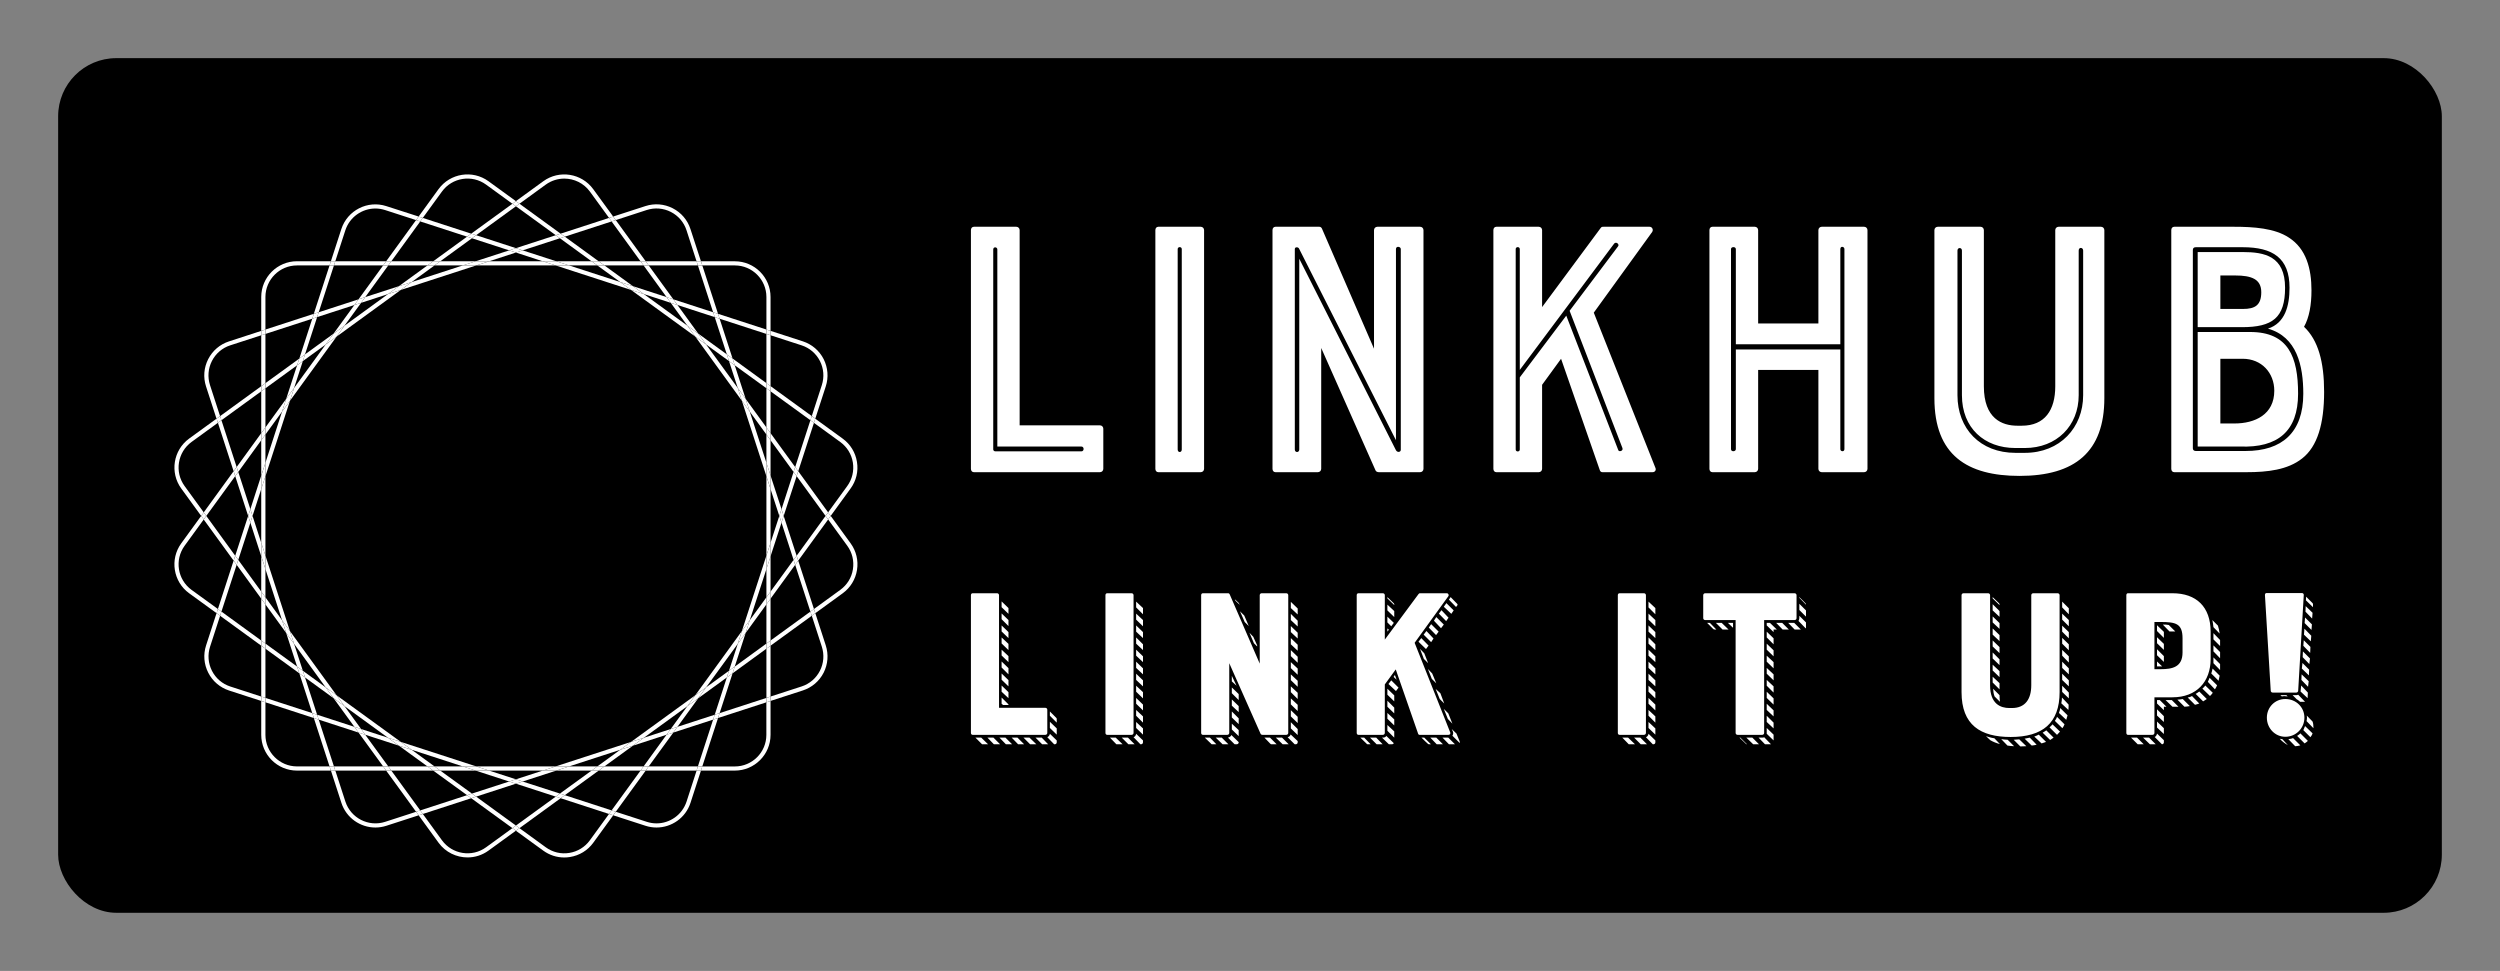 
        <svg xmlns="http://www.w3.org/2000/svg" xmlns:xlink="http://www.w3.org/1999/xlink" version="1.1" width="3146.341" height="1221.951" viewBox="0 0 3146.341 1221.951">
			
			<rect x="0" y="0" width="3146.341" height="1221.951" fill="#808080" stroke="none"/>
			
			<g transform="scale(7.317) translate(10, 10)">
				<defs id="SvgjsDefs1876"/><g id="SvgjsG1877" featureKey="rootContainer" transform="matrix(1,0,0,1,0,0)" fill="#000"><rect width="410" height="147" rx="10"/></g><g id="SvgjsG1878" featureKey="symbolFeature-0" transform="matrix(0.089,0,0,0.089,19.999,19.999)" fill="#ffffff"><g xmlns="http://www.w3.org/2000/svg"><polygon points="1152.1,608.1 1152.1,711.9 1144.1,736.7 1144.1,583.3  "/><polygon points="1152.1,419.2 1152.1,500.1 1144.1,489 1144.1,413.3  "/><polygon points="1152.1,513.8 1152.1,582 1144.1,557.3 1144.1,502.7  "/><path d="M302.4,1152.2h-65.5c-38.1,0-69.1-31-69.1-69.1v-65.5l8.1,2.6v62.9c0,33.6,27.4,61,61,61h62.9L302.4,1152.2z"/><polygon points="1011.7,1144.1 1009.1,1152.2 910.8,1152.2 916.6,1144.1  "/><polygon points="175.9,762.7 175.9,817.3 167.8,806.2 167.8,737.9  "/><polygon points="175.9,831 175.9,906.7 167.8,900.8 167.8,819.9  "/><polygon points="736.7,1144.1 711.9,1152.2 608.1,1152.2 583.4,1144.1  "/><path d="M1152.1,1017.6v65.5c0,38.1-31,69.1-69.1,69.1h-65.5l2.6-8h62.9c33.7,0,61-27.4,61-61v-62.9L1152.1,1017.6z"/><polygon points="500.1,1152.2 419.2,1152.2 413.3,1144.1 489,1144.1  "/><polygon points="1152.1,738 1152.1,806.2 1144.1,817.3 1144.1,762.7  "/><polygon points="736.7,175.9 583.3,175.9 608.1,167.9 711.9,167.9  "/><polygon points="1152.1,310.9 1152.1,409.2 1144.1,403.4 1144.1,308.3  "/><polygon points="1011.7,175.9 916.6,175.9 910.8,167.9 1009.1,167.9  "/><polygon points="906.7,1144.1 900.8,1152.2 819.9,1152.2 831,1144.1  "/><polygon points="175.9,583.4 175.9,736.7 167.8,711.9 167.8,608.1  "/><polygon points="1152.1,819.9 1152.1,900.8 1144.1,906.7 1144.1,831  "/><polygon points="175.9,413.4 175.9,489 167.8,500.1 167.8,419.2  "/><polygon points="175.9,502.7 175.9,557.3 167.8,582.1 167.8,513.8  "/><polygon points="817.3,1144.1 806.2,1152.2 737.9,1152.2 762.7,1144.1  "/><polygon points="409.2,1152.2 310.9,1152.2 308.3,1144.1 403.4,1144.1  "/><polygon points="175.9,916.6 175.9,1011.7 167.8,1009.1 167.8,910.8  "/><polygon points="582.1,1152.2 513.8,1152.2 502.7,1144.1 557.3,1144.1  "/><polygon points="1152.1,910.8 1152.1,1009.1 1144.1,1011.7 1144.1,916.6  "/><path d="M1152.1,236.9v65.5l-8-2.6v-62.9c0-33.6-27.4-61-61-61h-62.9l-2.6-8h65.5C1121.2,167.9,1152.1,198.9,1152.1,236.9z"/><polygon points="582,167.9 557.3,175.9 502.7,175.9 513.8,167.9  "/><path d="M302.4,167.9l-2.6,8h-62.9c-33.7,0-61,27.4-61,61v62.9l-8.1,2.6v-65.5c0-38.1,31-69.1,69.1-69.1H302.4z"/><polygon points="500.1,167.9 489,175.9 413.3,175.9 419.2,167.9  "/><polygon points="409.2,167.9 403.4,175.9 308.3,175.9 310.9,167.9  "/><polygon points="906.7,175.9 831,175.9 819.9,167.9 900.8,167.9  "/><polygon points="817.3,175.9 762.7,175.9 738,167.9 806.2,167.9  "/><polygon points="175.9,308.3 175.9,403.4 167.8,409.3 167.8,310.9  "/><polygon points="146.8,647 142.5,660 117.5,583.1 123.4,575  "/><polygon points="275.8,1044.2 266.4,1041.1 241.4,964.2 252.4,972.2  "/><polygon points="745,123.4 673,146.8 660,142.5 737,117.5  "/><polygon points="660,1177.5 583.1,1202.5 575,1196.6 647,1173.3  "/><polygon points="355.8,241.4 347.8,252.4 275.8,275.8 278.9,266.4  "/><polygon points="223.3,882.6 208,861.5 175.9,762.7 175.9,736.7  "/><polygon points="882.5,1096.7 861.5,1112 762.7,1144.1 736.7,1144.1  "/><polygon points="1078.7,355.8 1067.6,347.8 1044.2,275.8 1053.7,278.9  "/><polygon points="1104,433.8 1088.7,412.7 1071.8,360.8 1082.9,368.9  "/><polygon points="583.3,175.9 437.5,223.3 458.6,208 557.3,175.9  "/><polygon points="660,151 608.1,167.9 582,167.9 647,146.8  "/><polygon points="1144.1,557.3 1144.1,583.3 1096.7,437.5 1112,458.6  "/><polygon points="1173.3,647 1169,660 1152.1,608.1 1152.1,582  "/><polygon points="737.9,1152.2 673,1173.3 660,1169 711.9,1152.2  "/><polygon points="959.2,1071.8 951.1,1082.9 886.2,1104 907.3,1088.7  "/><polygon points="433.8,216 412.7,231.3 360.8,248.2 368.8,237.1  "/><polygon points="167.8,711.9 167.8,737.9 146.8,673 151,660  "/><polygon points="248.2,959.2 237.1,951.1 216,886.2 231.3,907.3  "/><polygon points="1050.6,269.4 1041.1,266.4 1011.7,175.9 1020.2,175.9  "/><polygon points="1144.1,1011.7 1144.1,1020.2 1050.6,1050.6 1053.7,1041.1  "/><polygon points="1236,840 1229.1,844.9 1199.7,754.5 1205.6,746.4  "/><path d="M1017.6,167.9h-8.5L989.7,108c-5-15.5-15.8-28.1-30.3-35.5s-31.1-8.7-46.6-3.7L853,88.3l-5-6.9l62.3-20.2   c17.5-5.7,36.3-4.2,52.7,4.2c16.4,8.4,28.6,22.6,34.3,40.2L1017.6,167.9z"/><polygon points="573.6,1205.6 480.1,1236 475.1,1229.1 565.6,1199.7  "/><polygon points="844.9,90.9 754.5,120.3 746.4,114.5 839.9,84.1  "/><polygon points="269.4,269.4 266.4,278.9 175.9,308.3 175.9,299.8  "/><polygon points="308.3,1144.1 299.8,1144.1 269.4,1050.6 278.9,1053.7  "/><polygon points="1202.5,737 1196.6,745 1173.3,673 1177.5,660  "/><polygon points="120.3,565.5 114.4,573.6 84.1,480.1 90.9,475.1  "/><path d="M167.8,302.4v8.5L108,330.3c-15.5,5-28.1,15.8-35.5,30.3c-7.4,14.5-8.7,31.1-3.7,46.6l19.4,59.8l-6.9,5l-20.2-62.3   c-5.7-17.5-4.2-36.3,4.2-52.7c8.4-16.4,22.6-28.6,40.2-34.3L167.8,302.4z"/><path d="M1254.7,963c-8.4,16.4-22.7,28.6-40.2,34.3l-62.3,20.2v-8.5l59.8-19.4c15.5-5,28.1-15.8,35.5-30.3   c7.4-14.5,8.7-31.1,3.7-46.6l-19.4-59.8l6.8-5l20.2,62.3C1264.5,927.9,1263,946.6,1254.7,963z"/><polygon points="1044.2,1044.2 1041.1,1053.7 964.2,1078.7 972.2,1067.6  "/><path d="M472,1238.6l-62.3,20.2c-7.1,2.3-14.2,3.4-21.3,3.4c-29.1,0-56.3-18.6-65.7-47.7l-20.2-62.3h8.5l19.4,59.8   c10.4,32,44.9,49.6,76.9,39.2l59.8-19.4L472,1238.6z"/><polygon points="1144.1,1011.7 1144.1,1020.2 1152.2,1017.6 1152.2,1009.1  "/><polygon points="167.9,711.9 167.9,737.9 175.9,762.7 175.9,736.7  "/><polygon points="608.1,167.9 582,167.9 557.3,175.9 583.3,175.9  "/><polygon points="711.9,1152.2 737.9,1152.2 762.7,1144.1 736.7,1144.1  "/><polygon points="1011.7,175.9 1020.2,175.9 1017.6,167.9 1009.1,167.9  "/><polygon points="175.9,308.3 175.9,299.8 167.9,302.4 167.9,310.9  "/><polygon points="308.3,1144.1 299.8,1144.1 302.4,1152.2 310.9,1152.2  "/><polygon points="1152.2,608.1 1152.2,582 1144.1,557.3 1144.1,583.3  "/><path d="M848,81.5l-8,2.6l-37-50.9C791,16.8,772.4,8.1,753.5,8.1c-12.4,0-25,3.8-35.8,11.6l-50.9,37l-6.9-5l53-38.5   c30.8-22.4,74.1-15.5,96.5,15.3L848,81.5z"/><polygon points="307.6,307.7 292.3,328.8 248.2,360.8 252.4,347.8  "/><polygon points="502.7,175.9 458.6,208 433.8,216 489,175.9  "/><polygon points="910.8,167.9 900.8,167.9 844.9,90.9 853,88.3  "/><polygon points="575,123.4 513.8,167.9 500.1,167.9 565.6,120.3  "/><polygon points="886.2,1104 831,1144.1 817.3,1144.1 861.5,1112  "/><polygon points="1071.8,959.2 1067.6,972.2 1012.3,1012.4 1027.6,991.3  "/><polygon points="660,61.6 583.1,117.5 573.6,114.5 653.2,56.7  "/><path d="M19.7,602.3l37,50.9l-5,6.8l-38.5-53c-22.4-30.8-15.5-74.1,15.3-96.5l53-38.5l2.6,8l-50.9,37C6,536.8-0.1,575.1,19.7,602.3   z"/><polygon points="1144.1,489 1144.1,502.7 1112,458.6 1104,433.8  "/><polygon points="1006.6,1006.6 991.3,1027.7 907.3,1088.7 882.5,1096.7  "/><polygon points="1263.4,653.2 1258.4,660 1202.5,583.1 1205.6,573.6  "/><polygon points="964.2,241.4 951.1,237.1 906.7,175.9 916.6,175.9  "/><polygon points="1199.7,565.6 1196.6,575 1152.1,513.8 1152.1,500.1  "/><polygon points="1096.7,437.5 1006.6,313.4 1027.6,328.7 1088.7,412.7  "/><path d="M660,1268.3l-53,38.5c-12.2,8.9-26.4,13.2-40.5,13.2c-21.4,0-42.5-9.9-56-28.4l-38.5-53l8.1-2.6l37,50.9   c19.8,27.2,58,33.3,85.2,13.5l50.9-37L660,1268.3z"/><polygon points="1012.3,307.6 991.3,292.3 959.2,248.2 972.2,252.4  "/><polygon points="819.9,1152.2 754.5,1199.7 745,1196.6 806.2,1152.2  "/><path d="M1319.2,764.4c-2.9,18.2-12.7,34.2-27.6,45.1l-53,38.5l-2.6-8.1l50.9-37c13.2-9.6,21.9-23.7,24.4-39.8   c2.5-16.1-1.3-32.2-10.9-45.4l-37-50.9l5-6.8l38.5,53C1317.7,727.9,1322.1,746.2,1319.2,764.4z"/><polygon points="437.5,223.3 313.4,313.5 328.7,292.4 412.7,231.3  "/><polygon points="1144.1,906.7 1144.1,916.6 1078.7,964.2 1082.9,951.2  "/><polygon points="413.3,1144.1 403.4,1144.1 355.8,1078.7 368.8,1082.9  "/><polygon points="167.8,806.2 167.8,819.9 120.3,754.5 123.4,745  "/><polygon points="746.4,1205.6 666.9,1263.4 660,1258.4 737,1202.5  "/><polygon points="216,886.2 175.9,831 175.9,817.3 208,861.5  "/><polygon points="1231.7,853 1152.1,910.8 1152.1,900.8 1229.1,844.9  "/><polygon points="241.4,355.9 237.1,368.9 175.9,413.4 175.9,403.4  "/><polygon points="117.5,737 114.4,746.4 56.6,666.9 61.6,660  "/><polygon points="313.4,1006.6 292.3,991.3 231.3,907.3 223.3,882.6  "/><polygon points="360.8,1071.8 347.8,1067.6 307.6,1012.3 328.7,1027.6  "/><polygon points="167.8,409.3 167.8,419.2 90.9,475.1 88.3,467.1  "/><polygon points="475.1,1229.1 467,1231.7 409.2,1152.2 419.2,1152.2  "/><polygon points="1144.1,502.7 1152.2,513.8 1152.2,500.1 1144.1,489  "/><polygon points="403.4,1144.1 409.2,1152.2 419.2,1152.2 413.3,1144.1  "/><polygon points="175.9,817.3 167.9,806.2 167.9,819.9 175.9,831  "/><polygon points="502.7,175.9 513.8,167.9 500.1,167.9 489,175.9  "/><polygon points="175.9,403.4 167.9,409.3 167.9,419.2 175.9,413.4  "/><polygon points="817.3,1144.1 806.2,1152.2 819.9,1152.2 831,1144.1  "/><polygon points="1144.1,916.6 1152.2,910.8 1152.2,900.8 1144.1,906.7  "/><polygon points="916.6,175.9 910.8,167.9 900.8,167.9 906.7,175.9  "/><polygon points="1229.1,844.9 1231.7,853 1238.6,848 1236,840  "/><polygon points="844.9,90.9 853,88.3 848,81.5 839.9,84.1  "/><polygon points="475.1,1229.1 467,1231.7 472,1238.6 480.1,1236  "/><polygon points="208,861.5 216,886.3 231.3,907.3 223.3,882.6  "/><polygon points="90.9,475.1 88.3,467.1 81.5,472 84.1,480.1  "/><polygon points="861.5,1112 886.2,1104 907.3,1088.7 882.5,1096.7  "/><polygon points="458.6,208 433.8,216 412.7,231.3 437.5,223.3  "/><polygon points="1112,458.6 1104,433.8 1088.7,412.8 1096.7,437.5  "/><polygon points="167.8,900.8 167.8,910.8 88.3,853 90.9,844.9  "/><polygon points="437.5,1096.7 412.7,1088.7 328.7,1027.6 313.4,1006.6  "/><polygon points="216,433.8 208,458.5 175.9,502.7 175.9,489  "/><polygon points="1006.6,313.4 882.5,223.3 907.3,231.3 991.3,292.3  "/><polygon points="1263.4,666.9 1205.6,746.4 1202.5,737 1258.4,660  "/><polygon points="117.5,583.1 61.6,660 56.6,653.2 114.4,573.6  "/><path d="M1306.8,607l-38.5,53l-5-6.8l37-50.9c9.6-13.2,13.4-29.3,10.9-45.4c-2.6-16.1-11.2-30.2-24.4-39.8l-50.9-37l2.6-8l53,38.5   c14.9,10.8,24.7,26.8,27.6,45.1C1322.1,573.8,1317.7,592.1,1306.8,607z"/><polygon points="502.7,1144.1 489,1144.1 433.8,1104 458.6,1112  "/><polygon points="964.2,1078.7 916.6,1144.1 906.7,1144.1 951.1,1082.9  "/><polygon points="910.8,1152.2 853,1231.7 844.9,1229.1 900.8,1152.2  "/><polygon points="307.6,1012.3 252.4,972.2 248.2,959.2 292.3,991.3  "/><polygon points="660,1258.4 653.2,1263.4 573.6,1205.6 583.1,1202.5  "/><polygon points="241.4,964.2 175.9,916.6 175.9,906.7 237.1,951.1  "/><polygon points="313.4,313.5 223.3,437.5 231.3,412.7 292.3,328.8  "/><polygon points="167.8,500.1 167.8,513.8 123.4,575 120.3,565.5  "/><polygon points="746.4,114.5 737,117.5 660,61.6 666.9,56.7  "/><path d="M660,51.7l-6.8,5l-50.9-37C575.1-0.1,536.8,5.9,517,33.2l-37,50.9l-8.1-2.6l38.5-53C532.9-2.4,576.2-9.2,607,13.2L660,51.7   z"/><polygon points="1231.7,467 1229.1,475.1 1152.1,419.2 1152.1,409.2  "/><polygon points="819.9,167.9 806.2,167.9 745,123.4 754.5,120.3  "/><polygon points="575,1196.6 565.6,1199.7 500.1,1152.2 513.8,1152.2  "/><polygon points="1096.7,882.5 1088.7,907.3 1027.6,991.3 1006.6,1006.6  "/><path d="M84.1,839.9l-2.6,8.1l-53-38.5C-2.4,787.1-9.2,743.8,13.2,713l38.5-53l5,6.8l-37,50.9C-0.1,745,6,783.2,33.2,803   L84.1,839.9z"/><polygon points="1144.1,403.4 1144.1,413.3 1082.9,368.9 1078.7,355.8  "/><polygon points="886.2,216 861.5,208 817.3,175.9 831,175.9  "/><polygon points="1144.1,817.3 1144.1,831 1104,886.2 1112,861.4  "/><polygon points="475.1,90.9 419.2,167.9 409.2,167.9 467,88.3  "/><polygon points="360.8,248.2 328.7,292.4 307.6,307.7 347.8,252.4  "/><polygon points="1012.3,1012.4 972.2,1067.6 959.2,1071.8 991.3,1027.7  "/><polygon points="1071.8,360.8 1027.6,328.7 1012.3,307.6 1067.6,347.8  "/><polygon points="413.3,175.9 368.8,237.1 355.8,241.4 403.4,175.9  "/><polygon points="1199.7,754.5 1152.1,819.9 1152.1,806.2 1196.6,745  "/><path d="M848,1238.6l-38.5,53c-10.8,14.9-26.8,24.7-45.1,27.6c-3.7,0.6-7.3,0.9-11,0.9c-14.5,0-28.5-4.5-40.5-13.2l-53-38.5l6.9-5   l50.9,37c13.2,9.6,29.3,13.5,45.4,10.9c16.1-2.6,30.2-11.2,39.8-24.4l37-50.9L848,1238.6z"/><polygon points="900.8,1152.2 910.8,1152.2 916.6,1144.1 906.7,1144.1  "/><polygon points="502.7,1144.1 489,1144.1 500.1,1152.2 513.8,1152.2  "/><polygon points="817.3,175.9 831,175.9 819.9,167.9 806.3,167.9  "/><polygon points="175.9,502.7 175.9,489 167.9,500.1 167.9,513.8  "/><polygon points="1144.1,817.3 1144.1,831 1152.2,819.9 1152.2,806.2  "/><polygon points="1152.2,419.2 1152.2,409.2 1144.1,403.4 1144.1,413.3  "/><polygon points="167.9,900.8 167.9,910.8 175.9,916.6 175.9,906.7  "/><polygon points="419.2,167.9 409.2,167.9 403.4,175.9 413.3,175.9  "/><polygon points="360.8,248.2 368.8,237.1 355.8,241.4 347.8,252.4  "/><polygon points="248.2,959.2 237.1,951.2 241.4,964.2 252.4,972.2  "/><polygon points="959.2,1071.8 951.1,1082.9 964.2,1078.7 972.2,1067.6  "/><polygon points="754.5,120.3 746.4,114.5 737,117.5 745,123.4  "/><polygon points="1071.8,360.8 1082.9,368.9 1078.7,355.8 1067.6,347.8  "/><polygon points="565.6,1199.7 573.6,1205.6 583.1,1202.5 575,1196.6  "/><polygon points="120.3,565.6 114.5,573.6 117.5,583.1 123.4,575  "/><polygon points="1199.7,754.5 1205.6,746.4 1202.5,737 1196.6,745  "/><polygon points="328.7,292.4 307.6,307.7 292.3,328.8 313.4,313.5  "/><polygon points="660,1258.4 653.2,1263.4 660,1268.3 666.9,1263.4  "/><polygon points="61.6,660 56.6,653.2 51.7,660 56.6,666.9  "/><polygon points="660,61.6 666.9,56.7 660,51.7 653.2,56.7  "/><polygon points="292.3,991.3 307.6,1012.3 328.7,1027.6 313.4,1006.6  "/><polygon points="1258.4,660 1263.4,666.9 1268.3,660 1263.4,653.2  "/><polygon points="991.3,1027.7 1012.3,1012.4 1027.6,991.3 1006.6,1006.6  "/><polygon points="1027.6,328.7 1012.3,307.6 991.3,292.3 1006.6,313.4  "/><polygon points="146.8,673 123.4,745 117.5,737 142.5,660  "/><polygon points="223.3,437.5 175.9,583.4 175.9,557.3 208,458.5  "/><path d="M1017.6,1152.2l-20.2,62.3c-9.5,29.2-36.6,47.7-65.7,47.7c-7.1,0-14.2-1.1-21.3-3.4l-62.3-20.2l5-6.8l59.8,19.4   c6.2,2,12.6,3,18.8,3c25.7,0,49.7-16.4,58.1-42.2l19.4-59.8H1017.6z"/><path d="M167.8,1009.1v8.5l-62.3-20.2C88,991.6,73.7,979.4,65.4,963c-8.4-16.4-9.9-35.2-4.2-52.7L81.4,848l6.9,5l-19.4,59.8   c-5,15.5-3.7,32,3.7,46.6c7.4,14.5,20,25.3,35.5,30.3L167.8,1009.1z"/><polygon points="1144.1,736.7 1144.1,762.7 1112,861.4 1096.7,882.5  "/><polygon points="1236,480.1 1205.6,573.6 1199.7,565.6 1229.1,475.1  "/><polygon points="583.4,1144.1 557.3,1144.1 458.6,1112 437.5,1096.7  "/><polygon points="745,1196.6 737,1202.5 660,1177.5 673,1173.3  "/><polygon points="660,142.5 647,146.8 575,123.4 583.1,117.5  "/><polygon points="275.8,275.8 252.4,347.8 241.4,355.9 266.4,278.9  "/><polygon points="1044.2,275.8 972.2,252.4 964.2,241.4 1041.1,266.4  "/><polygon points="959.2,248.2 907.3,231.3 886.2,216 951.1,237.1  "/><polygon points="308.3,175.9 278.9,266.4 269.4,269.4 299.8,175.9  "/><polygon points="248.2,360.8 231.3,412.7 216,433.8 237.1,368.9  "/><polygon points="167.8,582.1 167.8,608.1 151,660 146.8,647  "/><polygon points="1078.7,964.2 1053.7,1041.1 1044.2,1044.2 1067.6,972.2  "/><polygon points="1144.1,299.8 1144.1,308.3 1053.7,278.9 1050.6,269.4  "/><polygon points="1104,886.2 1082.9,951.2 1071.8,959.2 1088.7,907.3  "/><polygon points="573.6,114.5 565.6,120.3 475.1,90.9 480.1,84.1  "/><polygon points="120.3,754.5 90.9,844.9 84.1,839.9 114.4,746.4  "/><polygon points="269.4,1050.6 175.9,1020.2 175.9,1011.7 266.4,1041.1  "/><polygon points="660,1169 647,1173.3 582.1,1152.2 608.1,1152.2  "/><polygon points="355.8,1078.7 278.9,1053.7 275.8,1044.2 347.8,1067.6  "/><polygon points="844.9,1229.1 839.9,1236 746.4,1205.6 754.5,1199.7  "/><path d="M1258.8,409.7l-20.2,62.3l-6.8-5l19.4-59.8c5-15.5,3.7-32-3.7-46.6c-7.4-14.5-20-25.3-35.5-30.3l-59.8-19.4v-8.5l62.3,20.2   c17.5,5.7,31.8,17.9,40.2,34.3C1263,373.5,1264.5,392.2,1258.8,409.7z"/><polygon points="738,167.9 711.9,167.9 660,151 673,146.8  "/><polygon points="1173.3,673 1152.1,738 1152.1,711.9 1169,660  "/><polygon points="433.8,1104 368.8,1082.9 360.8,1071.8 412.7,1088.7  "/><polygon points="1050.6,1050.6 1020.2,1144.1 1011.7,1144.1 1041.1,1053.7  "/><path d="M472,81.4l-5,6.9l-59.8-19.4c-6.2-2-12.6-3-18.8-3c-25.7,0-49.7,16.4-58.1,42.2l-19.4,59.8h-8.5l20.2-62.3   c11.8-36.2,50.8-56.1,87-44.3L472,81.4z"/><polygon points="882.5,223.3 736.7,175.9 762.7,175.9 861.5,208  "/><polygon points="1202.5,583.1 1177.5,660 1173.3,647 1196.6,575  "/><polygon points="762.8,175.9 738,167.9 712,167.9 736.7,175.9  "/><polygon points="175.9,1011.7 167.9,1009.1 167.9,1017.6 175.9,1020.2  "/><polygon points="175.9,557.3 167.9,582.1 167.9,608.1 175.9,583.4  "/><polygon points="1011.7,1144.1 1009.1,1152.2 1017.6,1152.2 1020.2,1144.1  "/><polygon points="557.3,1144.1 582.1,1152.2 608.1,1152.2 583.4,1144.1  "/><polygon points="1144.1,762.7 1152.2,738 1152.2,711.9 1144.1,736.7  "/><polygon points="1144.1,308.3 1152.2,310.9 1152.2,302.4 1144.1,299.8  "/><polygon points="308.3,175.9 310.9,167.9 302.4,167.9 299.8,175.9  "/><polygon points="151,660 146.8,647 142.5,660 146.8,673  "/><polygon points="266.4,1041.1 269.4,1050.6 278.9,1053.7 275.8,1044.2  "/><polygon points="1053.7,278.9 1050.6,269.4 1041.1,266.4 1044.2,275.8  "/><polygon points="1169,660 1173.3,673 1177.5,660 1173.3,647  "/><polygon points="660,1169 647,1173.3 660,1177.5 673,1173.3  "/><polygon points="1041.1,1053.7 1050.6,1050.6 1053.7,1041.1 1044.2,1044.2  "/><polygon points="660,151 673,146.8 660,142.5 647,146.8  "/><polygon points="278.9,266.4 269.4,269.4 266.4,278.9 275.8,275.8  "/><polygon points="1202.5,583.1 1205.6,573.6 1199.7,565.6 1196.6,575  "/><polygon points="360.8,1071.8 347.8,1067.6 355.8,1078.7 368.8,1082.9  "/><polygon points="583.1,117.5 573.6,114.5 565.6,120.3 575,123.4  "/><polygon points="959.2,248.2 972.2,252.4 964.2,241.4 951.1,237.1  "/><polygon points="248.2,360.8 252.4,347.8 241.4,355.9 237.1,368.9  "/><polygon points="1071.8,959.2 1067.6,972.2 1078.7,964.2 1082.9,951.2  "/><polygon points="117.5,737 114.5,746.4 120.3,754.5 123.4,745  "/><polygon points="737,1202.5 746.4,1205.6 754.5,1199.7 745,1196.6  "/><polygon points="231.3,412.7 216,433.8 208,458.5 223.3,437.5  "/><polygon points="475.1,90.9 480.1,84.1 472,81.5 467,88.3  "/><polygon points="844.9,1229.1 839.9,1236 848,1238.6 853,1231.7  "/><polygon points="412.7,1088.7 433.8,1104 458.6,1112 437.5,1096.7  "/><polygon points="907.3,231.3 886.2,216 861.5,208 882.5,223.3  "/><polygon points="1088.7,907.3 1104,886.2 1112,861.4 1096.7,882.5  "/><polygon points="1229.1,475.1 1236,480.1 1238.6,472 1231.7,467.1  "/><polygon points="90.9,844.9 84.1,839.9 81.5,848 88.3,853  "/></g></g><g id="SvgjsG1879" featureKey="nameFeature-0" transform="matrix(1.599,0,0,1.599,150.989,7.257)" fill="#ffffff"><path d="M8.64 13.6 c0.2 0 0.36 0.16 0.36 0.36 l0 21 l8.64 0 c0.2 0 0.36 0.16 0.36 0.36 l0 4.32 c0 0.2 -0.16 0.36 -0.36 0.36 l-13.56 0 c-0.2 0 -0.32 -0.16 -0.32 -0.36 l0 -25.68 c0 -0.2 0.12 -0.36 0.32 -0.36 l4.56 0 z M6.16 16.04 l0 21.52 c0 0.08 0.08 0.2 0.24 0.2 l9.24 0 c0.32 0 0.32 -0.52 0 -0.52 l-9.04 0 l0 -21.2 c0 -0.28 -0.44 -0.32 -0.44 0 z M23.92 40 c-0.2 0 -0.32 -0.16 -0.32 -0.36 l0 -25.68 c0 -0.2 0.12 -0.36 0.32 -0.36 l4.56 0 c0.2 0 0.36 0.16 0.36 0.36 l0 25.68 c0 0.2 -0.16 0.36 -0.36 0.36 l-4.56 0 z M26 16 l0 21.56 c0 0.36 0.44 0.36 0.44 0 l0 -21.56 c0 -0.28 -0.44 -0.28 -0.44 0 z M47.12 13.96 c0 -0.2 0.16 -0.36 0.36 -0.36 l4.6 0 c0.2 0 0.36 0.16 0.36 0.36 l0 25.68 c0 0.2 -0.16 0.36 -0.36 0.36 l-4.44 0 c-0.16 0 -0.32 -0.08 -0.36 -0.2 l-5.84 -13.16 l0 13 c0 0.2 -0.16 0.36 -0.36 0.36 l-4.56 0 c-0.2 0 -0.32 -0.16 -0.32 -0.36 l0 -25.68 c0 -0.2 0.12 -0.36 0.32 -0.36 l4.72 0 c0.16 0 0.24 0.12 0.28 0.2 l5.6 12.92 l0 -12.76 z M50 37.6 l0 -21.6 c0 -0.28 -0.52 -0.36 -0.52 0 l0 20.56 l-10.44 -20.64 c-0.12 -0.16 -0.44 -0.16 -0.44 0.08 l0 21.56 c0 0.36 0.48 0.36 0.48 0 l0 -20.52 l10.4 20.6 c0.16 0.28 0.52 0.2 0.52 -0.04 z M76.76 13.6 c0.28 0 0.44 0.32 0.28 0.56 l-6.28 8.68 l6.64 16.72 c0.08 0.2 -0.04 0.44 -0.32 0.44 l-5.4 0 c-0.12 0 -0.24 -0.08 -0.28 -0.24 l-4.16 -11.96 l-2.04 2.8 l0 9.04 c0 0.2 -0.16 0.36 -0.36 0.36 l-4.56 0 c-0.2 0 -0.32 -0.16 -0.32 -0.36 l0 -25.68 c0 -0.2 0.12 -0.36 0.32 -0.36 l4.56 0 c0.2 0 0.36 0.16 0.36 0.36 l0 8.28 l6.28 -8.48 c0.12 -0.16 0.16 -0.16 0.32 -0.16 l4.96 0 z M62.36 16 l0 21.56 c0 0.28 0.44 0.28 0.44 0 l0 -7.76 l5 -6.64 l5.6 14.48 c0.08 0.2 0.56 0.08 0.44 -0.24 l-5.68 -14.76 l5.2 -6.92 c0.2 -0.2 -0.16 -0.56 -0.4 -0.32 l-10.16 13.6 l0 -13 c0 -0.28 -0.44 -0.28 -0.44 0 z M94.92 24 l0 -10.04 c0 -0.2 0.16 -0.36 0.36 -0.36 l4.56 0 c0.2 0 0.36 0.16 0.36 0.36 l0 25.68 c0 0.2 -0.16 0.36 -0.36 0.36 l-4.56 0 c-0.2 0 -0.36 -0.16 -0.36 -0.36 l0 -10.64 l-6.48 0 l0 10.64 c0 0.2 -0.16 0.36 -0.36 0.36 l-4.56 0 c-0.2 0 -0.32 -0.16 -0.32 -0.36 l0 -25.68 c0 -0.2 0.12 -0.36 0.32 -0.36 l4.56 0 c0.2 0 0.36 0.16 0.36 0.36 l0 10.04 l6.48 0 z M85.52 37.52 c0 0.32 0.52 0.28 0.52 0 l0 -10.72 l11.24 0 l0 10.72 c0 0.28 0.44 0.32 0.44 0 l0 -21.52 c0 -0.28 -0.44 -0.36 -0.44 0 l0 10.24 l-11.24 0 l0 -10.24 c0 -0.28 -0.52 -0.28 -0.52 0 l0 21.52 z M120.4 30.76 l0 -16.8 c0 -0.2 0.16 -0.36 0.36 -0.36 l4.56 0 c0.2 0 0.36 0.16 0.36 0.36 l0 18.08 c0 5.76 -3.16 8.36 -9.12 8.36 c-5.64 0 -9.16 -2.24 -9.16 -8.36 l0 -18.08 c0 -0.2 0.16 -0.36 0.36 -0.36 l4.6 0 c0.2 0 0.36 0.16 0.36 0.36 l0 16.8 c0 3.48 1.96 4.24 3.6 4.24 l0.48 0 c2.48 0 3.6 -1.68 3.6 -4.24 z M109.88 16.16 l0 15.56 c0 3.6 2.44 6.2 6.24 6.2 l1 0 c3.8 0 6.28 -2.72 6.28 -6.2 l0 -15.56 c0 -0.36 -0.48 -0.4 -0.48 0 l0 15.56 c0 3.28 -2.36 5.68 -5.8 5.68 l-1 0 c-3.36 0 -5.76 -2.16 -5.76 -5.68 l0 -15.56 c0 -0.36 -0.48 -0.36 -0.48 0 z M147.96 20.44 c0 1.56 -0.24 2.92 -0.8 3.92 c1.52 1.44 2.16 3.76 2.16 7 c0 3.44 -0.72 5.88 -2.36 7.16 c-1.56 1.24 -3.76 1.48 -5.96 1.48 l-7.8 0 c-0.2 0 -0.32 -0.16 -0.32 -0.36 l0 -25.68 c0 -0.2 0.12 -0.36 0.32 -0.36 l6.4 0 c2.16 0 4.4 0.16 5.92 1.16 c1.88 1.2 2.44 3.36 2.44 5.68 z M138.16 18.84 l0 3.6 l2.44 0 c1.28 0 1.96 -0.4 1.96 -1.8 s-1.04 -1.8 -2.8 -1.8 l-1.6 0 z M139.68 34.76 c2.2 0 4.28 -0.96 4.28 -3.52 c0 -1.92 -1.36 -3.44 -3.4 -3.44 l-2.4 0 l0 6.96 l1.52 0 z M135.2 16.12 l0 21.32 c0 0.2 0.16 0.28 0.32 0.28 l5.36 0 c3.88 0 6.2 -1.96 6.2 -6.16 c0 -3 -0.68 -6.12 -3.8 -7 c1.84 -0.6 2.32 -2.44 2.32 -4.4 c0 -3.2 -1.8 -4.36 -5.04 -4.36 l-5.04 0 c-0.24 0 -0.32 0.12 -0.32 0.32 z M140.28 37.24 l-4.56 0 l0 -12.32 l5.64 0 c4.12 0 5.16 2.68 5.16 6.64 c0 4.04 -2.2 5.84 -6.24 5.68 z M145.12 20.16 c0 3.24 -1.36 4.24 -4.64 4.24 l-4.76 0 l0 -8.08 l4.84 0 c2.36 0 4.56 0.44 4.56 3.84 z"/></g><g id="SvgjsG1880" featureKey="sloganFeature-0" transform="matrix(1.845,0,0,1.845,153.532,79.494)" fill="#ffffff"><path d="M4.32 6.8 c0.1 0 0.18 0.08 0.18 0.18 l0 10.5 l4.32 0 c0.1 0 0.18 0.08 0.18 0.18 l0 2.16 c0 0.1 -0.08 0.18 -0.18 0.18 l-6.78 0 c-0.1 0 -0.16 -0.08 -0.16 -0.18 l0 -12.84 c0 -0.1 0.06 -0.18 0.16 -0.18 l2.28 0 z M9.88 19.4 l0 0.58 l-0.64 -0.62 l0 -0.58 z M9.7 20.88 l-0.06 0 l-0.64 -0.66 c0.12 -0.06 0.22 -0.16 0.24 -0.32 l0.64 0.62 l0 0.18 c0 0.1 -0.08 0.18 -0.18 0.18 z M8.48 20.26 l0.6 0.62 l-0.56 0 l-0.62 -0.62 l0.58 0 z M7.98 20.88 l-0.58 0 l-0.62 -0.62 l0.56 0 z M4.74 8.1 l0 -0.54 l0.64 0.62 l0 0.54 z M5.38 9.3 l0 0.56 l-0.64 -0.64 l0 -0.54 z M4.74 10.36 l0 -0.56 l0.64 0.62 l0 0.56 z M4.74 11.48 l0 -0.56 l0.64 0.6 l0 0.58 z M4.74 12.6 l0 -0.54 l0.64 0.6 l0 0.56 z M9.88 18.5 l0 0.36 l-0.64 -0.64 l0 -0.4 l0.58 0.58 c0.02 0.02 0.06 0.06 0.06 0.1 z M4.74 13.72 l0 -0.56 l0.64 0.62 l0 0.58 z M4.74 14.86 l0 -0.58 l0.64 0.62 l0 0.58 z M4.74 15.98 l0 -0.58 l0.64 0.62 l0 0.56 z M4.74 17.1 l0 -0.58 l0.64 0.64 l0 0.06 l-0.5 0 z M5.68 20.26 l0.54 0 l0.62 0.62 l-0.56 0 z M4.54 20.26 l0.56 0 l0.62 0.62 l-0.58 0 z M3.42 20.26 l0.56 0 l0.62 0.62 l-0.58 0 z M2.84 20.26 l0.64 0.62 l-0.56 0 l-0.62 -0.62 l0.54 0 z M14.581 20 c-0.1 0 -0.16 -0.08 -0.16 -0.18 l0 -12.84 c0 -0.1 0.06 -0.18 0.16 -0.18 l2.28 0 c0.1 0 0.18 0.08 0.18 0.18 l0 12.84 c0 0.1 -0.08 0.18 -0.18 0.18 l-2.28 0 z M17.282 8.12 l0 -0.54 l0.64 0.6 l0 0.58 z M17.282 9.26 l0 -0.56 l0.64 0.6 l0 0.58 z M17.282 10.38 l0 -0.58 l0.64 0.62 l0 0.56 z M17.282 11.5 l0 -0.58 l0.64 0.64 l0 0.54 z M17.282 12.62 l0 -0.56 l0.64 0.62 l0 0.54 z M17.282 13.76 l0 -0.58 l0.64 0.62 l0 0.56 z M17.282 14.88 l0 -0.58 l0.64 0.62 l0 0.56 z M17.282 15.98 l0 -0.56 l0.64 0.6 l0 0.58 z M17.282 17.1 l0 -0.54 l0.64 0.62 l0 0.54 z M17.282 18.22 l0 -0.54 l0.64 0.6 l0 0.58 z M17.282 19.36 l0 -0.56 l0.64 0.6 l0 0.58 z M17.041 20.22 c0.12 -0.04 0.22 -0.16 0.24 -0.32 l0.64 0.62 l0 0.18 c0 0.1 -0.08 0.18 -0.18 0.18 l-0.06 0 z M15.941 20.26 l0.58 0 l0.62 0.62 l-0.58 0 z M15.441 20.88 l-0.6 -0.62 l0.54 0 l0.64 0.62 l-0.58 0 z M28.803 6.98 c0 -0.1 0.08 -0.18 0.18 -0.18 l2.3 0 c0.1 0 0.18 0.08 0.18 0.18 l0 12.84 c0 0.1 -0.08 0.18 -0.18 0.18 l-2.22 0 c-0.08 0 -0.16 -0.04 -0.18 -0.1 l-2.92 -6.58 l0 6.5 c0 0.1 -0.08 0.18 -0.18 0.18 l-2.28 0 c-0.1 0 -0.16 -0.08 -0.16 -0.18 l0 -12.84 c0 -0.1 0.06 -0.18 0.16 -0.18 l2.36 0 c0.08 0 0.12 0.06 0.14 0.1 l2.8 6.46 l0 -6.38 z M32.343 8.22 l0 0.56 l-0.64 -0.6 l0 -0.58 z M32.343 9.36 l0 0.54 l-0.64 -0.6 l0 -0.58 z M32.343 10.48 l0 0.54 l-0.64 -0.6 l0 -0.56 z M32.343 11.6 l0 0.56 l-0.64 -0.6 l0 -0.58 z M32.343 12.72 l0 0.56 l-0.64 -0.62 l0 -0.56 z M26.843 7.7 l0.1 0.18 l-0.4 -0.38 l-0.06 -0.14 z M32.343 13.82 l0 0.58 l-0.64 -0.62 l0 -0.56 z M27.363 8.88 l0.42 0.98 l-0.38 -0.38 l-0.44 -1 z M28.563 11.66 l0 0.1 l-0.3 -0.3 l-0.42 -0.98 l0.36 0.38 z M32.343 14.96 l0 0.56 l-0.64 -0.62 l0 -0.54 z M32.343 16.08 l0 0.58 l-0.64 -0.64 l0 -0.54 z M32.343 17.2 l0 0.58 l-0.64 -0.62 l0 -0.56 z M32.343 18.32 l0 0.58 l-0.64 -0.62 l0 -0.58 z M32.343 19.46 l0 0.56 l-0.64 -0.62 l0 -0.58 z M26.203 15.02 l0 -0.52 l0.44 0.92 z M32.163 20.88 l-0.1 0 l-0.66 -0.66 c0.16 -0.04 0.26 -0.14 0.28 -0.26 l0.66 0.62 l0 0.12 c0 0.1 -0.08 0.18 -0.18 0.18 z M26.843 16.2 l0 0.56 l-0.64 -0.64 l0 -0.54 z M30.943 20.88 l-0.64 -0.62 l0.58 0 l0.62 0.62 l-0.56 0 z M26.843 17.32 l0 0.56 l-0.64 -0.6 l0 -0.58 z M29.783 20.82 l-0.54 -0.56 l0.52 0 l0.62 0.62 l-0.48 0 c-0.04 0 -0.06 0 -0.12 -0.06 z M26.843 18.46 l0 0.54 l-0.64 -0.62 l0 -0.56 z M26.843 19.56 l0 0.56 l-0.64 -0.62 l0 -0.54 z M25.843 20.26 c0.14 -0.04 0.26 -0.1 0.32 -0.24 l0.68 0.66 l0 0.02 c0 0.1 -0.08 0.18 -0.18 0.18 l-0.2 0 z M25.263 20.26 l0.62 0.62 l-0.54 0 l-0.64 -0.62 l0.56 0 z M23.683 20.26 l0.48 0 l0.6 0.62 l-0.4 0 c-0.06 0 -0.08 -0.02 -0.1 -0.06 c-0.06 -0.04 -0.32 -0.32 -0.58 -0.56 z M46.245 6.8 c0.14 0 0.22 0.16 0.14 0.28 l-3.14 4.34 l3.32 8.36 c0.04 0.1 -0.02 0.22 -0.16 0.22 l-2.7 0 c-0.06 0 -0.12 -0.04 -0.14 -0.12 l-2.08 -5.98 l-1.02 1.4 l0 4.52 c0 0.1 -0.08 0.18 -0.18 0.18 l-2.28 0 c-0.1 0 -0.16 -0.08 -0.16 -0.18 l0 -12.84 c0 -0.1 0.06 -0.18 0.16 -0.18 l2.28 0 c0.1 0 0.18 0.08 0.18 0.18 l0 4.14 l3.14 -4.24 c0.06 -0.08 0.08 -0.08 0.16 -0.08 l2.48 0 z M46.445 7.4 c0.12 -0.2 0.14 -0.22 0.16 -0.24 l0.58 0.6 c0.08 0.06 0.08 0.12 0.02 0.2 l-0.1 0.12 z M45.965 8.06 l0.24 -0.34 l0.68 0.68 l-0.22 0.32 z M45.505 8.7 l0.24 -0.32 l0.66 0.7 l-0.22 0.32 z M45.965 9.72 l-0.26 0.34 l-0.66 -0.7 l0.22 -0.34 z M45.484 10.38 l-0.24 0.32 l-0.68 -0.7 l0.22 -0.32 z M40.705 7.16 l0.58 0.56 c0.02 0.04 0.06 0.06 0.06 0.1 l0 0.08 l-0.64 -0.62 l0 -0.12 z M45.005 11.02 l-0.22 0.34 l-0.7 -0.7 l0.26 -0.34 z M44.544 11.68 l-0.24 0.32 l-0.7 -0.68 l0.26 -0.34 z M41.345 8.46 l0 0.56 l-0.64 -0.62 l0 -0.54 z M41.305 9.56 l-0.24 0.32 l-0.36 -0.36 l0 -0.54 z M43.745 11.98 l0.4 0.42 l0.36 0.92 l-0.4 -0.4 z M40.705 10.38 l0 -0.3 l0.14 0.12 z M44.484 13.86 l0.4 0.42 l0.38 0.92 l-0.42 -0.42 z M45.205 15.72 l0.44 0.4 l0.36 0.96 l-0.42 -0.42 z M45.965 17.58 l0.42 0.42 l0.38 0.96 l-0.42 -0.44 z M41.565 14.86 l-0.28 -0.26 l0.12 -0.18 z M47.145 19.88 l0.3 0.74 c0.02 0.06 0.02 0.08 0 0.14 l-0.68 -0.68 c0.08 -0.12 0.1 -0.28 0.04 -0.4 l-0.1 -0.22 z M40.805 15.26 l0.26 -0.34 l0.68 0.68 l-0.24 0.32 z M46.445 20.88 l-0.6 -0.62 l0.54 0 l0.62 0.62 l-0.56 0 z M41.345 16.32 l0 0.56 l-0.64 -0.62 l0 -0.56 z M44.705 20.26 l0.56 0 l0.62 0.62 l-0.58 0 z M43.885 20.26 l0.26 0 l0.62 0.62 l-0.18 0 c-0.04 0 -0.1 -0.02 -0.12 -0.06 c-0.06 -0.04 -0.36 -0.34 -0.58 -0.56 z M41.345 17.46 l0 0.54 l-0.64 -0.62 l0 -0.56 z M41.345 18.56 l0 0.56 l-0.64 -0.62 l0 -0.54 z M40.705 19.62 l0 -0.54 l0.64 0.6 l0 0.58 z M41.165 20.88 l-0.32 0 l-0.64 -0.62 l0.08 0 c0.16 0 0.26 -0.06 0.32 -0.16 l0.7 0.68 c-0.02 0.04 -0.1 0.1 -0.14 0.1 z M40.264 20.88 l-0.56 0 l-0.62 -0.62 l0.58 0 z M38.184 20.26 l0.36 0 l0.6 0.62 l-0.28 0 c-0.06 0 -0.08 -0.02 -0.1 -0.06 c-0.06 -0.04 -0.32 -0.32 -0.58 -0.56 z M62.348 20 c-0.1 0 -0.16 -0.08 -0.16 -0.18 l0 -12.84 c0 -0.1 0.06 -0.18 0.16 -0.18 l2.28 0 c0.1 0 0.18 0.08 0.18 0.18 l0 12.84 c0 0.1 -0.08 0.18 -0.18 0.18 l-2.28 0 z M65.047 8.12 l0 -0.54 l0.64 0.6 l0 0.58 z M65.047 9.26 l0 -0.56 l0.64 0.6 l0 0.58 z M65.047 10.38 l0 -0.58 l0.64 0.62 l0 0.56 z M65.047 11.5 l0 -0.58 l0.64 0.64 l0 0.54 z M65.047 12.62 l0 -0.56 l0.64 0.62 l0 0.54 z M65.047 13.76 l0 -0.58 l0.64 0.62 l0 0.56 z M65.047 14.88 l0 -0.58 l0.64 0.62 l0 0.56 z M65.047 15.98 l0 -0.56 l0.64 0.6 l0 0.58 z M65.047 17.1 l0 -0.54 l0.64 0.62 l0 0.54 z M65.047 18.22 l0 -0.54 l0.64 0.6 l0 0.58 z M65.047 19.36 l0 -0.56 l0.64 0.6 l0 0.58 z M64.808 20.22 c0.12 -0.04 0.22 -0.16 0.24 -0.32 l0.64 0.62 l0 0.18 c0 0.1 -0.08 0.18 -0.18 0.18 l-0.06 0 z M63.708 20.26 l0.58 0 l0.62 0.62 l-0.58 0 z M63.208 20.88 l-0.6 -0.62 l0.54 0 l0.64 0.62 l-0.58 0 z M70.329 9.3 c-0.1 0 -0.18 -0.08 -0.18 -0.18 l0 -2.14 c0 -0.1 0.08 -0.18 0.18 -0.18 l8.34 0 c0.1 0 0.18 0.08 0.18 0.18 l0 2.14 c0 0.1 -0.08 0.18 -0.18 0.18 l-2.84 0 l0 10.52 c0 0.1 -0.08 0.18 -0.18 0.18 l-2.3 0 c-0.1 0 -0.18 -0.08 -0.18 -0.18 l0 -10.52 l-2.84 0 z M79.109 7.16 c0.2 0.2 0.44 0.42 0.56 0.56 c0.04 0.04 0.06 0.08 0.06 0.1 l0 0.04 l-0.62 -0.64 l0 -0.06 z M79.109 8.36 l0 -0.58 l0.62 0.62 l0 0.58 z M79.109 9.12 l0 -0.22 l0.62 0.62 l0 0.48 c0 0.02 0 0.06 -0.02 0.08 l-0.68 -0.7 c0.04 -0.08 0.08 -0.16 0.08 -0.26 z M78.069 9.56 l0.56 0 l0.62 0.62 l-0.58 0 z M76.949 9.56 l0.56 0 l0.62 0.62 l-0.58 0 z M76.069 9.56 l0.3 0 l0.64 0.62 l-0.3 0 l0 0.24 l-0.64 -0.62 l0 -0.24 z M76.709 11 l0 0.56 l-0.64 -0.64 l0 -0.54 z M76.709 12.12 l0 0.56 l-0.64 -0.62 l0 -0.56 z M76.709 13.22 l0 0.58 l-0.64 -0.62 l0 -0.56 z M72.929 9.56 l0 0.46 l-0.48 -0.46 l0.48 0 z M71.949 10.18 l-0.62 -0.62 l0.54 0 l0.64 0.62 l-0.56 0 z M76.709 14.36 l0 0.56 l-0.64 -0.62 l0 -0.54 z M76.709 15.48 l0 0.58 l-0.64 -0.64 l0 -0.54 z M70.769 9.56 l0.6 0.62 l-0.16 0 c-0.06 0 -0.1 -0.02 -0.14 -0.06 l-0.56 -0.56 l0.26 0 z M76.709 16.6 l0 0.58 l-0.64 -0.62 l0 -0.58 z M76.709 17.72 l0 0.56 l-0.64 -0.6 l0 -0.58 z M76.069 18.8 l0 -0.58 l0.64 0.64 l0 0.54 z M76.709 19.98 l0 0.54 l-0.64 -0.62 l0 -0.54 z M76.469 20.88 l-0.56 0 l-0.6 -0.62 l0.36 0 c0.06 0 0.1 0 0.16 -0.04 z M75.349 20.88 l-0.54 0 l-0.64 -0.62 l0.56 0 z M73.529 20.26 l0.08 0 l0.62 0.62 c-0.06 0 -0.1 -0.02 -0.12 -0.06 z M100.732 15.38 l0 -8.4 c0 -0.1 0.08 -0.18 0.18 -0.18 l2.28 0 c0.1 0 0.18 0.08 0.18 0.18 l0 9.04 c0 2.88 -1.58 4.18 -4.56 4.18 c-2.82 0 -4.58 -1.12 -4.58 -4.18 l0 -9.04 c0 -0.1 0.08 -0.18 0.18 -0.18 l2.3 0 c0.1 0 0.18 0.08 0.18 0.18 l0 8.4 c0 1.74 0.98 2.12 1.8 2.12 l0.24 0 c1.24 0 1.8 -0.84 1.8 -2.12 z M104.232 8.2 l0 0.56 l-0.62 -0.64 l0 -0.54 z M103.612 9.26 l0 -0.56 l0.62 0.6 l0 0.58 z M103.612 10.38 l0 -0.56 l0.62 0.6 l0 0.58 z M103.612 11.5 l0 -0.54 l0.62 0.6 l0 0.56 z M103.612 12.62 l0 -0.54 l0.62 0.6 l0 0.58 z M97.772 7.82 l0 0.08 l-0.64 -0.62 l0 -0.12 l0.58 0.56 c0.02 0.04 0.06 0.06 0.06 0.1 z M103.612 13.76 l0 -0.58 l0.62 0.62 l0 0.56 z M97.772 8.46 l0 0.54 l-0.64 -0.6 l0 -0.58 z M103.612 14.88 l0 -0.58 l0.62 0.62 l0 0.56 z M97.772 9.58 l0 0.54 l-0.64 -0.6 l0 -0.56 z M103.612 16 l0 -0.58 l0.62 0.64 l0 0.54 z M103.532 17.06 c0.04 -0.18 0.06 -0.36 0.06 -0.54 l0.62 0.66 c0 0.18 0 0.34 -0.02 0.5 z M97.772 10.7 l0 0.56 l-0.64 -0.6 l0 -0.58 z M97.772 11.82 l0 0.56 l-0.64 -0.62 l0 -0.56 z M103.312 17.96 c0.06 -0.16 0.1 -0.3 0.12 -0.46 l0.68 0.68 c-0.04 0.14 -0.08 0.3 -0.12 0.42 z M102.932 18.7 c0.08 -0.12 0.16 -0.24 0.2 -0.38 l0.7 0.7 c-0.06 0.14 -0.12 0.26 -0.2 0.36 z M97.772 12.96 l0 0.54 l-0.64 -0.62 l0 -0.56 z M97.772 14.06 l0 0.56 l-0.64 -0.62 l0 -0.54 z M103.412 19.7 c-0.1 0.1 -0.18 0.2 -0.28 0.3 l-0.7 -0.7 c0.1 -0.08 0.2 -0.18 0.28 -0.28 z M102.132 19.58 l0.68 0.68 c-0.1 0.06 -0.2 0.14 -0.32 0.22 l-0.7 -0.68 c0.12 -0.08 0.24 -0.14 0.34 -0.22 z M97.772 15.18 l0 0.58 l-0.64 -0.64 l0 -0.54 z M97.172 15.7 l0.6 0.6 c0 0.22 0.02 0.46 0.04 0.62 l-0.5 -0.5 c-0.08 -0.2 -0.12 -0.44 -0.14 -0.72 z M101.432 19.98 l0.68 0.68 c-0.14 0.04 -0.28 0.1 -0.42 0.14 l-0.68 -0.64 c0.16 -0.06 0.28 -0.1 0.42 -0.18 z M100.112 20.36 c0.18 -0.04 0.32 -0.06 0.48 -0.1 l0.64 0.66 c-0.14 0.04 -0.3 0.06 -0.46 0.08 z M99.092 20.46 c0.18 0 0.34 -0.04 0.52 -0.04 l0.66 0.64 c-0.18 0 -0.38 0.02 -0.56 0.02 z M99.132 21.06 c-0.22 0 -0.42 -0.04 -0.62 -0.06 l-0.58 -0.6 c0.18 0.02 0.38 0.06 0.6 0.06 z M96.832 20.22 c0.16 0.04 0.28 0.08 0.46 0.1 l0.52 0.54 c-0.32 -0.08 -0.62 -0.2 -0.9 -0.36 l-0.4 -0.38 c0.1 0.04 0.22 0.06 0.32 0.1 z M113.894 6.8 c2.22 0 3.56 1.26 3.56 3.6 l0 2.52 c0 2.14 -1.32 3.58 -3.56 3.58 l-1.68 0 l0 3.32 c0 0.1 -0.08 0.18 -0.18 0.18 l-2.3 0 c-0.08 0 -0.14 -0.08 -0.14 -0.18 l0 -12.84 c0 -0.1 0.06 -0.18 0.14 -0.18 l4.16 0 z M114.834 12.32 l0 -1.32 c0 -1.38 -0.64 -1.52 -2.04 -1.52 l-0.58 0 l0 4.4 l0.58 0 c1.1 0 2.04 -0.2 2.04 -1.56 z M118.294 10.56 l-0.58 -0.6 c-0.02 -0.24 -0.06 -0.46 -0.1 -0.66 l0.52 0.52 c0.08 0.24 0.12 0.48 0.16 0.74 z M118.334 11.16 l0 0.56 l-0.62 -0.62 l0 -0.58 z M117.714 12.22 l0 -0.56 l0.62 0.62 l0 0.58 z M117.714 12.92 l0 -0.14 l0.62 0.62 l0 0.4 l0 0.16 l-0.62 -0.64 l0 -0.4 z M114.154 10.36 l-0.54 0 l-0.62 -0.64 c0.22 0 0.4 0 0.56 0.04 z M117.514 14.28 c0.04 -0.16 0.1 -0.3 0.12 -0.46 l0.66 0.66 c-0.04 0.14 -0.06 0.32 -0.1 0.48 z M117.194 15.06 c0.06 -0.14 0.12 -0.26 0.16 -0.38 l0.7 0.7 c-0.04 0.12 -0.12 0.24 -0.2 0.38 z M113.094 10.4 l0 0.56 l-0.64 -0.64 l0 -0.54 z M116.694 15.68 c0.1 -0.08 0.2 -0.18 0.26 -0.28 l0.7 0.68 c-0.1 0.12 -0.16 0.22 -0.26 0.3 l-0.7 -0.68 l0 -0.02 z M113.094 11.52 l0 0.56 l-0.64 -0.62 l0 -0.56 z M113.094 12.66 l0 0.54 l-0.64 -0.62 l0 -0.56 z M116.054 16.18 c0.14 -0.06 0.24 -0.16 0.34 -0.22 l0.7 0.7 c-0.1 0.06 -0.2 0.14 -0.34 0.22 z M115.314 16.52 c0.12 -0.02 0.28 -0.06 0.4 -0.14 l0.68 0.7 c-0.14 0.04 -0.28 0.1 -0.4 0.12 z M112.934 13.62 l-0.48 0 l0 -0.46 z M114.354 16.72 c0.18 -0.02 0.34 -0.02 0.5 -0.06 l0.66 0.66 c-0.16 0.04 -0.32 0.04 -0.5 0.06 z M113.254 16.76 l0.58 0 l0.62 0.62 l-0.56 0 z M112.454 16.76 l0.26 0 l0.62 0.62 l-0.24 0 l0 0.32 l-0.64 -0.62 l0 -0.32 z M112.454 18.2 l0 -0.58 l0.64 0.64 l0 0.54 z M112.454 19.32 l0 -0.56 l0.64 0.62 l0 0.54 z M111.154 20.26 l0.56 0 l0.62 0.62 l-0.54 0 z M110.034 20.26 l0.56 0 l0.62 0.62 l-0.56 0 z M112.234 20.2 c0.12 -0.04 0.2 -0.18 0.22 -0.32 l0.64 0.62 l0 0.2 c0 0.1 -0.08 0.18 -0.18 0.18 z M125.435 16.06 l-2.2 0 c-0.1 0 -0.18 -0.08 -0.18 -0.18 l-0.54 -8.92 c0 -0.16 0.1 -0.18 0.18 -0.18 l3.26 0 c0.14 0 0.18 0.1 0.18 0.18 l-0.52 8.92 c0 0.1 -0.08 0.18 -0.18 0.18 z M124.415 16.66 c1 0 1.78 0.76 1.78 1.74 s-0.78 1.78 -1.78 1.78 c-0.96 0 -1.72 -0.8 -1.72 -1.78 s0.76 -1.74 1.72 -1.74 z M126.995 7.82 l0 0.28 l-0.66 -0.64 l0.02 -0.34 l0.58 0.58 c0.06 0.06 0.06 0.08 0.06 0.12 z M126.295 8.52 l0.02 -0.52 l0.64 0.62 l-0.04 0.54 z M126.215 9.58 l0.04 -0.52 l0.64 0.64 l-0.04 0.52 z M126.155 10.66 l0.04 -0.56 l0.64 0.66 l-0.04 0.52 z M126.755 11.8 l-0.02 0.56 l-0.64 -0.66 l0.04 -0.52 z M126.715 12.88 l-0.06 0.52 l-0.62 -0.64 l0.02 -0.54 z M126.635 13.92 l-0.02 0.54 l-0.66 -0.64 l0.06 -0.52 z M126.595 15 l-0.06 0.52 l-0.62 -0.64 l0.02 -0.52 z M126.515 16.06 l-0.02 0.52 l-0.66 -0.62 c0 -0.04 0 -0.06 0.06 -0.56 z M125.795 16.92 c-0.1 -0.06 -0.2 -0.2 -0.3 -0.22 l-0.4 -0.4 l0.34 0 c0.06 0 0.12 -0.02 0.18 -0.04 l0.64 0.66 l-0.46 0 z M127.035 19.38 l-0.64 -0.66 c0.02 -0.1 0.04 -0.2 0.04 -0.32 c0 -0.08 -0.02 -0.14 -0.02 -0.2 l0.54 0.56 c0.06 0.16 0.08 0.34 0.08 0.52 l0 0.1 z M124.635 16.42 c-0.22 -0.04 -0.38 -0.04 -0.54 0 l-0.14 -0.12 l0.56 0 z M126.095 19.56 c0.06 -0.14 0.12 -0.26 0.16 -0.38 l0.7 0.68 c-0.04 0.14 -0.12 0.26 -0.2 0.36 z M125.515 20.1 c0.1 -0.08 0.22 -0.14 0.3 -0.24 l0.7 0.7 c-0.08 0.1 -0.2 0.16 -0.3 0.24 z M125.815 20.98 c-0.16 0.04 -0.3 0.08 -0.48 0.08 l-0.64 -0.66 c0.16 -0.02 0.32 -0.04 0.44 -0.1 z M124.655 20.96 c-0.26 -0.14 -0.56 -0.36 -0.76 -0.6 c0.06 0.02 0.16 0.04 0.24 0.04 z"/></g>
			</g>
		</svg>
	